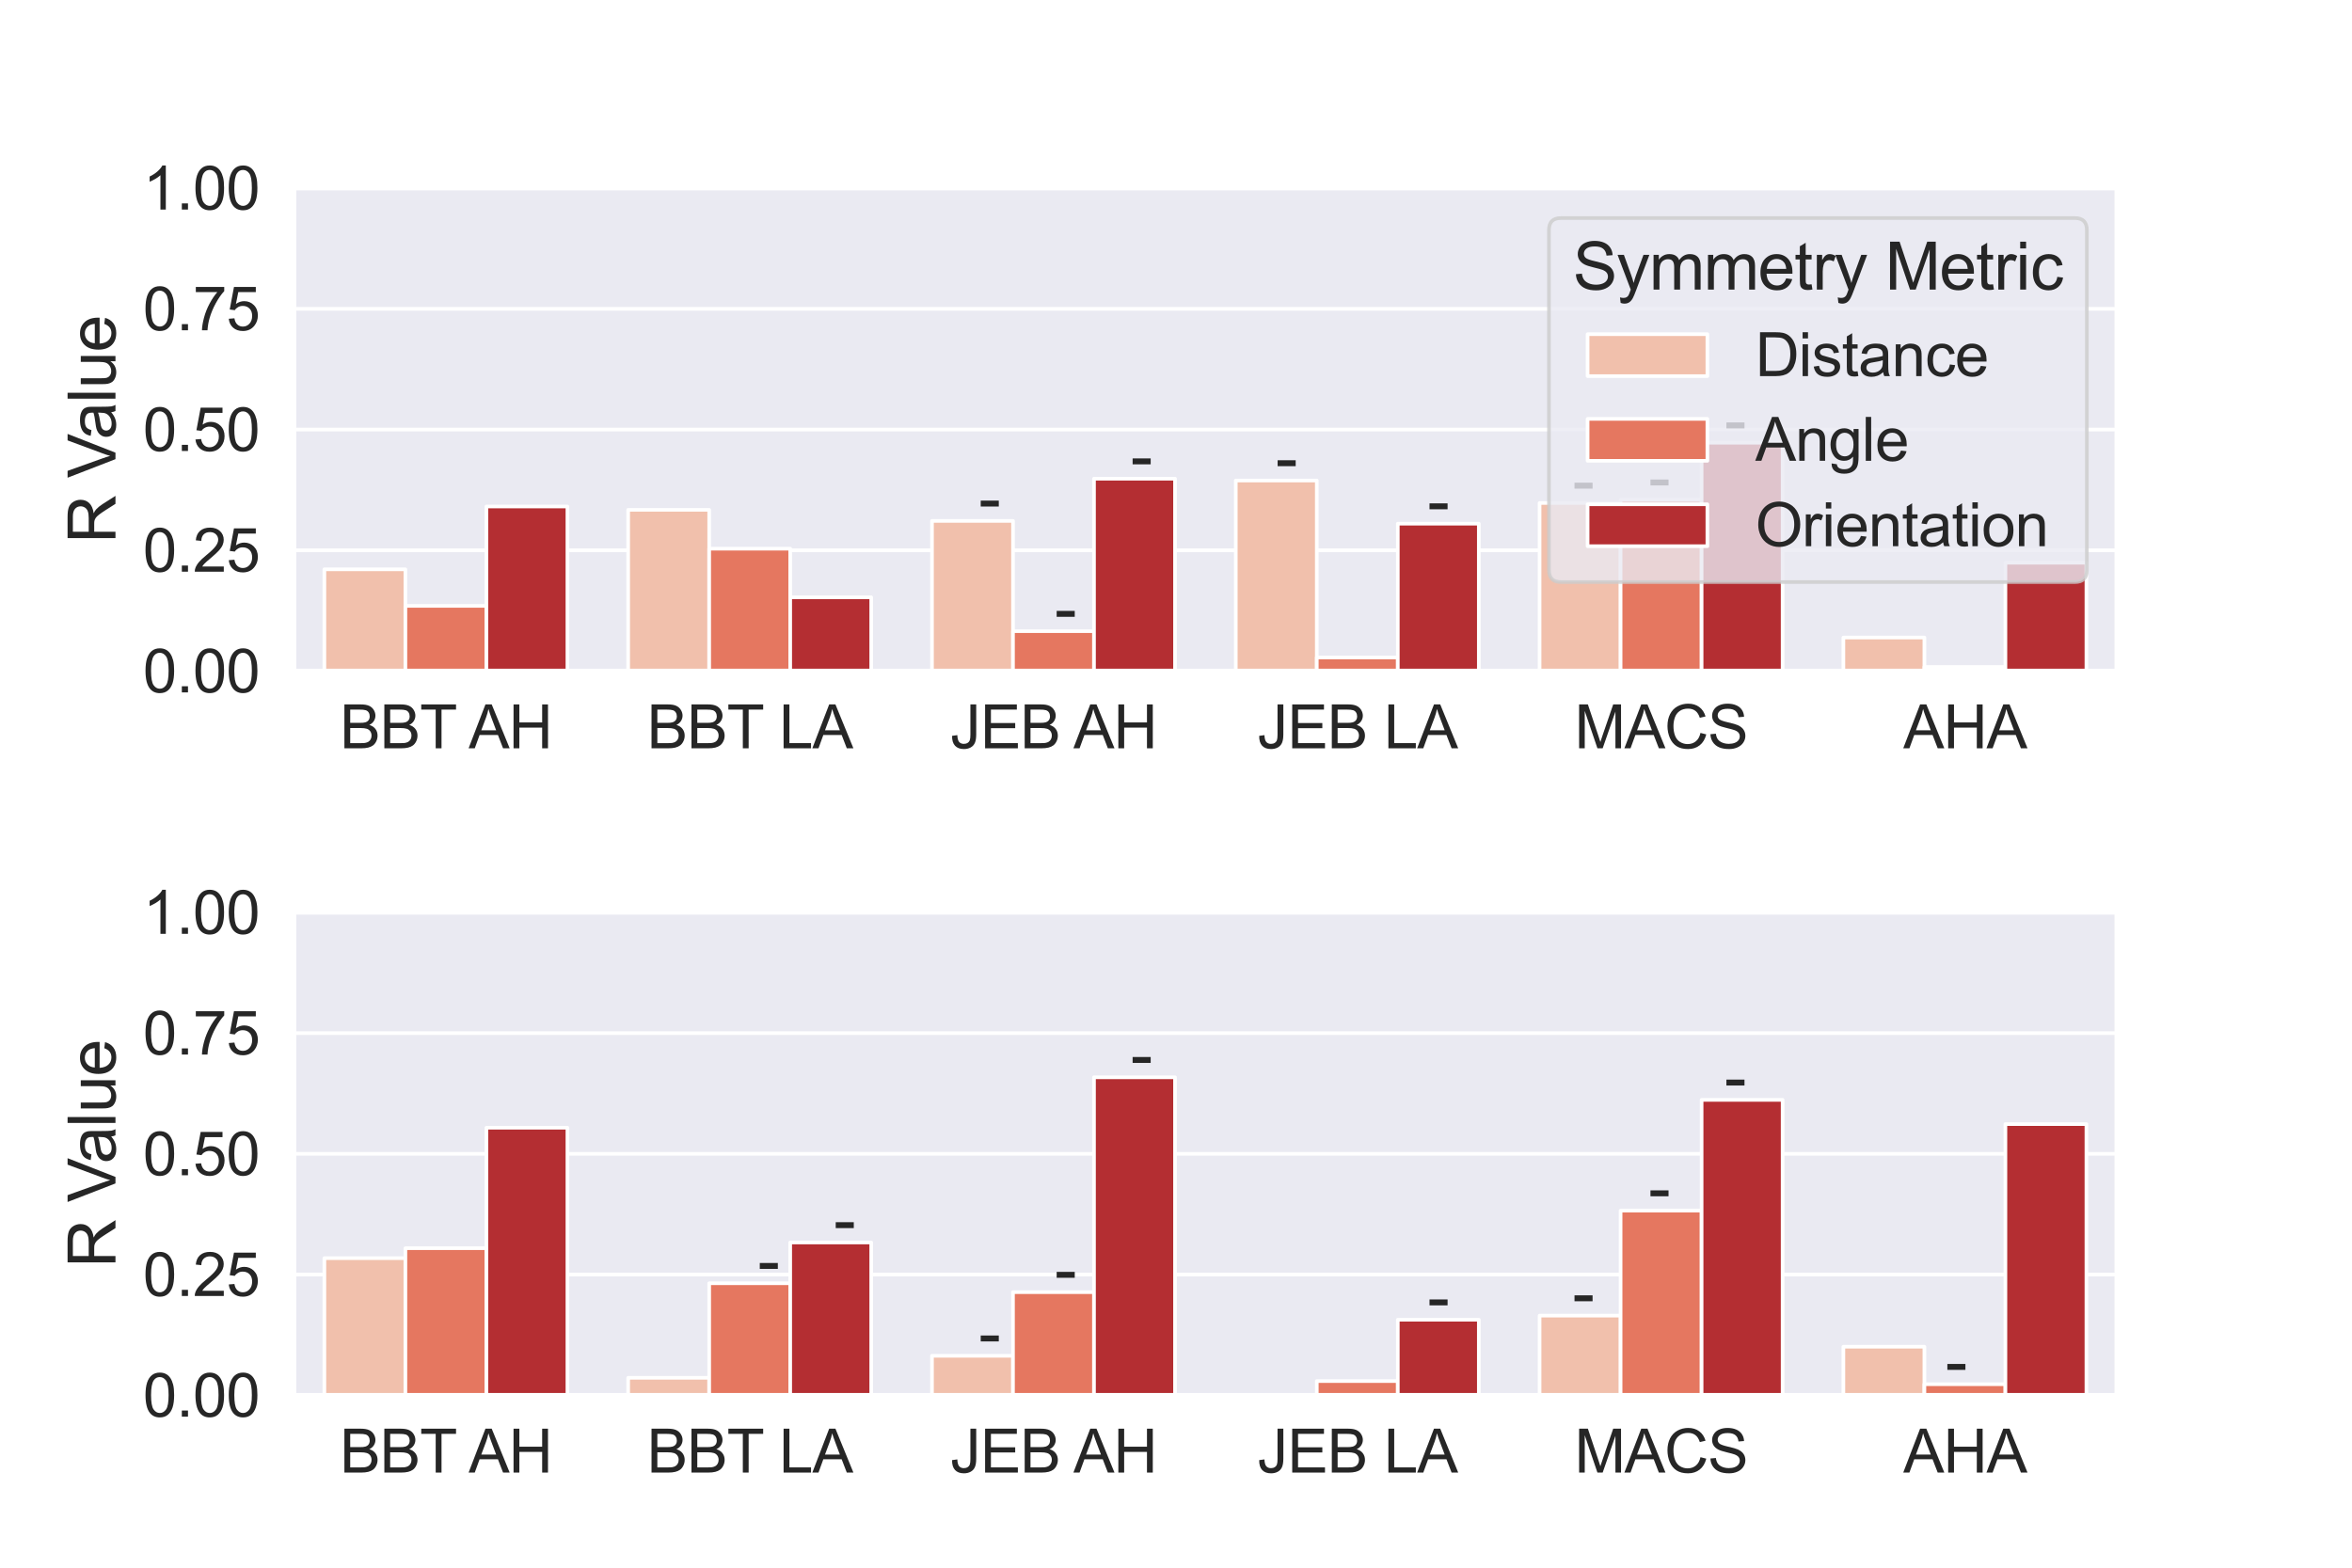 <?xml version="1.0" encoding="utf-8" standalone="no"?>
<!DOCTYPE svg PUBLIC "-//W3C//DTD SVG 1.1//EN"
  "http://www.w3.org/Graphics/SVG/1.1/DTD/svg11.dtd">
<svg xmlns:xlink="http://www.w3.org/1999/xlink" width="648pt" height="432pt" viewBox="0 0 648 432" xmlns="http://www.w3.org/2000/svg" version="1.1">
 <defs>
  <style type="text/css">*{stroke-linejoin: round; stroke-linecap: butt}</style>
 </defs>
 <g id="figure_1">
  <g id="patch_1">
   <path d="M 0 432 
L 648 432 
L 648 0 
L 0 0 
z
" style="fill: #ffffff"/>
  </g>
  <g id="axes_1">
   <g id="patch_2">
    <path d="M 81 184.896 
L 583.2 184.896 
L 583.2 51.84 
L 81 51.84 
z
" style="fill: #eaeaf2"/>
   </g>
   <g id="matplotlib.axis_1">
    <g id="xtick_1">
     <g id="text_1">
      <!-- BBT AH -->
      <g style="fill: #262626" transform="translate(93.65 206.206) scale(0.165 -0.165)">
       <defs>
        <path id="ArialMT-42" d="M 469 0 
L 469 4581 
L 2188 4581 
Q 2713 4581 3030 4442 
Q 3347 4303 3526 4014 
Q 3706 3725 3706 3409 
Q 3706 3116 3547 2856 
Q 3388 2597 3066 2438 
Q 3481 2316 3704 2022 
Q 3928 1728 3928 1328 
Q 3928 1006 3792 729 
Q 3656 453 3456 303 
Q 3256 153 2954 76 
Q 2653 0 2216 0 
L 469 0 
z
M 1075 2656 
L 2066 2656 
Q 2469 2656 2644 2709 
Q 2875 2778 2992 2937 
Q 3109 3097 3109 3338 
Q 3109 3566 3000 3739 
Q 2891 3913 2687 3977 
Q 2484 4041 1991 4041 
L 1075 4041 
L 1075 2656 
z
M 1075 541 
L 2216 541 
Q 2509 541 2628 563 
Q 2838 600 2978 687 
Q 3119 775 3209 942 
Q 3300 1109 3300 1328 
Q 3300 1584 3169 1773 
Q 3038 1963 2805 2039 
Q 2572 2116 2134 2116 
L 1075 2116 
L 1075 541 
z
" transform="scale(0.016)"/>
        <path id="ArialMT-54" d="M 1659 0 
L 1659 4041 
L 150 4041 
L 150 4581 
L 3781 4581 
L 3781 4041 
L 2266 4041 
L 2266 0 
L 1659 0 
z
" transform="scale(0.016)"/>
        <path id="ArialMT-20" transform="scale(0.016)"/>
        <path id="ArialMT-41" d="M -9 0 
L 1750 4581 
L 2403 4581 
L 4278 0 
L 3588 0 
L 3053 1388 
L 1138 1388 
L 634 0 
L -9 0 
z
M 1313 1881 
L 2866 1881 
L 2388 3150 
Q 2169 3728 2063 4100 
Q 1975 3659 1816 3225 
L 1313 1881 
z
" transform="scale(0.016)"/>
        <path id="ArialMT-48" d="M 513 0 
L 513 4581 
L 1119 4581 
L 1119 2700 
L 3500 2700 
L 3500 4581 
L 4106 4581 
L 4106 0 
L 3500 0 
L 3500 2159 
L 1119 2159 
L 1119 0 
L 513 0 
z
" transform="scale(0.016)"/>
       </defs>
       <use xlink:href="#ArialMT-42"/>
       <use xlink:href="#ArialMT-42" x="66.699"/>
       <use xlink:href="#ArialMT-54" x="133.398"/>
       <use xlink:href="#ArialMT-20" x="192.732"/>
       <use xlink:href="#ArialMT-41" x="215.016"/>
       <use xlink:href="#ArialMT-48" x="281.715"/>
      </g>
     </g>
    </g>
    <g id="xtick_2">
     <g id="text_2">
      <!-- BBT LA -->
      <g style="fill: #262626" transform="translate(178.267 206.206) scale(0.165 -0.165)">
       <defs>
        <path id="ArialMT-4c" d="M 469 0 
L 469 4581 
L 1075 4581 
L 1075 541 
L 3331 541 
L 3331 0 
L 469 0 
z
" transform="scale(0.016)"/>
       </defs>
       <use xlink:href="#ArialMT-42"/>
       <use xlink:href="#ArialMT-42" x="66.699"/>
       <use xlink:href="#ArialMT-54" x="133.398"/>
       <use xlink:href="#ArialMT-20" x="192.732"/>
       <use xlink:href="#ArialMT-4c" x="220.516"/>
       <use xlink:href="#ArialMT-41" x="276.131"/>
      </g>
     </g>
    </g>
    <g id="xtick_3">
     <g id="text_3">
      <!-- JEB AH -->
      <g style="fill: #262626" transform="translate(261.82 206.206) scale(0.165 -0.165)">
       <defs>
        <path id="ArialMT-4a" d="M 184 1300 
L 731 1375 
Q 753 850 928 656 
Q 1103 463 1413 463 
Q 1641 463 1806 567 
Q 1972 672 2034 851 
Q 2097 1031 2097 1425 
L 2097 4581 
L 2703 4581 
L 2703 1459 
Q 2703 884 2564 568 
Q 2425 253 2123 87 
Q 1822 -78 1416 -78 
Q 813 -78 492 269 
Q 172 616 184 1300 
z
" transform="scale(0.016)"/>
        <path id="ArialMT-45" d="M 506 0 
L 506 4581 
L 3819 4581 
L 3819 4041 
L 1113 4041 
L 1113 2638 
L 3647 2638 
L 3647 2100 
L 1113 2100 
L 1113 541 
L 3925 541 
L 3925 0 
L 506 0 
z
" transform="scale(0.016)"/>
       </defs>
       <use xlink:href="#ArialMT-4a"/>
       <use xlink:href="#ArialMT-45" x="50"/>
       <use xlink:href="#ArialMT-42" x="116.699"/>
       <use xlink:href="#ArialMT-20" x="183.398"/>
       <use xlink:href="#ArialMT-41" x="205.682"/>
       <use xlink:href="#ArialMT-48" x="272.381"/>
      </g>
     </g>
    </g>
    <g id="xtick_4">
     <g id="text_4">
      <!-- JEB LA -->
      <g style="fill: #262626" transform="translate(346.436 206.206) scale(0.165 -0.165)">
       <use xlink:href="#ArialMT-4a"/>
       <use xlink:href="#ArialMT-45" x="50"/>
       <use xlink:href="#ArialMT-42" x="116.699"/>
       <use xlink:href="#ArialMT-20" x="183.398"/>
       <use xlink:href="#ArialMT-4c" x="211.182"/>
       <use xlink:href="#ArialMT-41" x="266.797"/>
      </g>
     </g>
    </g>
    <g id="xtick_5">
     <g id="text_5">
      <!-- MACS -->
      <g style="fill: #262626" transform="translate(433.814 206.206) scale(0.165 -0.165)">
       <defs>
        <path id="ArialMT-4d" d="M 475 0 
L 475 4581 
L 1388 4581 
L 2472 1338 
Q 2622 884 2691 659 
Q 2769 909 2934 1394 
L 4031 4581 
L 4847 4581 
L 4847 0 
L 4263 0 
L 4263 3834 
L 2931 0 
L 2384 0 
L 1059 3900 
L 1059 0 
L 475 0 
z
" transform="scale(0.016)"/>
        <path id="ArialMT-43" d="M 3763 1606 
L 4369 1453 
Q 4178 706 3683 314 
Q 3188 -78 2472 -78 
Q 1731 -78 1267 223 
Q 803 525 561 1097 
Q 319 1669 319 2325 
Q 319 3041 592 3573 
Q 866 4106 1370 4382 
Q 1875 4659 2481 4659 
Q 3169 4659 3637 4309 
Q 4106 3959 4291 3325 
L 3694 3184 
Q 3534 3684 3231 3912 
Q 2928 4141 2469 4141 
Q 1941 4141 1586 3887 
Q 1231 3634 1087 3207 
Q 944 2781 944 2328 
Q 944 1744 1114 1308 
Q 1284 872 1643 656 
Q 2003 441 2422 441 
Q 2931 441 3284 734 
Q 3638 1028 3763 1606 
z
" transform="scale(0.016)"/>
        <path id="ArialMT-53" d="M 288 1472 
L 859 1522 
Q 900 1178 1048 958 
Q 1197 738 1509 602 
Q 1822 466 2213 466 
Q 2559 466 2825 569 
Q 3091 672 3220 851 
Q 3350 1031 3350 1244 
Q 3350 1459 3225 1620 
Q 3100 1781 2813 1891 
Q 2628 1963 1997 2114 
Q 1366 2266 1113 2400 
Q 784 2572 623 2826 
Q 463 3081 463 3397 
Q 463 3744 659 4045 
Q 856 4347 1234 4503 
Q 1613 4659 2075 4659 
Q 2584 4659 2973 4495 
Q 3363 4331 3572 4012 
Q 3781 3694 3797 3291 
L 3216 3247 
Q 3169 3681 2898 3903 
Q 2628 4125 2100 4125 
Q 1550 4125 1298 3923 
Q 1047 3722 1047 3438 
Q 1047 3191 1225 3031 
Q 1400 2872 2139 2705 
Q 2878 2538 3153 2413 
Q 3553 2228 3743 1945 
Q 3934 1663 3934 1294 
Q 3934 928 3725 604 
Q 3516 281 3123 101 
Q 2731 -78 2241 -78 
Q 1619 -78 1198 103 
Q 778 284 539 648 
Q 300 1013 288 1472 
z
" transform="scale(0.016)"/>
       </defs>
       <use xlink:href="#ArialMT-4d"/>
       <use xlink:href="#ArialMT-41" x="83.301"/>
       <use xlink:href="#ArialMT-43" x="150"/>
       <use xlink:href="#ArialMT-53" x="222.217"/>
      </g>
     </g>
    </g>
    <g id="xtick_6">
     <g id="text_6">
      <!-- AHA -->
      <g style="fill: #262626" transform="translate(524.386 206.206) scale(0.165 -0.165)">
       <use xlink:href="#ArialMT-41"/>
       <use xlink:href="#ArialMT-48" x="66.699"/>
       <use xlink:href="#ArialMT-41" x="138.916"/>
      </g>
     </g>
    </g>
   </g>
   <g id="matplotlib.axis_2">
    <g id="ytick_1">
     <g id="line2d_1">
      <path d="M 81 184.896 
L 583.2 184.896 
" clip-path="url(#pa951d4d54a)" style="fill: none; stroke: #ffffff; stroke-linecap: round"/>
     </g>
     <g id="text_7">
      <!-- 0.00 -->
      <g style="fill: #262626" transform="translate(39.389 190.801) scale(0.165 -0.165)">
       <defs>
        <path id="ArialMT-30" d="M 266 2259 
Q 266 3072 433 3567 
Q 600 4063 929 4331 
Q 1259 4600 1759 4600 
Q 2128 4600 2406 4451 
Q 2684 4303 2865 4023 
Q 3047 3744 3150 3342 
Q 3253 2941 3253 2259 
Q 3253 1453 3087 958 
Q 2922 463 2592 192 
Q 2263 -78 1759 -78 
Q 1097 -78 719 397 
Q 266 969 266 2259 
z
M 844 2259 
Q 844 1131 1108 757 
Q 1372 384 1759 384 
Q 2147 384 2411 759 
Q 2675 1134 2675 2259 
Q 2675 3391 2411 3762 
Q 2147 4134 1753 4134 
Q 1366 4134 1134 3806 
Q 844 3388 844 2259 
z
" transform="scale(0.016)"/>
        <path id="ArialMT-2e" d="M 581 0 
L 581 641 
L 1222 641 
L 1222 0 
L 581 0 
z
" transform="scale(0.016)"/>
       </defs>
       <use xlink:href="#ArialMT-30"/>
       <use xlink:href="#ArialMT-2e" x="55.615"/>
       <use xlink:href="#ArialMT-30" x="83.398"/>
       <use xlink:href="#ArialMT-30" x="139.014"/>
      </g>
     </g>
    </g>
    <g id="ytick_2">
     <g id="line2d_2">
      <path d="M 81 151.632 
L 583.2 151.632 
" clip-path="url(#pa951d4d54a)" style="fill: none; stroke: #ffffff; stroke-linecap: round"/>
     </g>
     <g id="text_8">
      <!-- 0.25 -->
      <g style="fill: #262626" transform="translate(39.389 157.537) scale(0.165 -0.165)">
       <defs>
        <path id="ArialMT-32" d="M 3222 541 
L 3222 0 
L 194 0 
Q 188 203 259 391 
Q 375 700 629 1000 
Q 884 1300 1366 1694 
Q 2113 2306 2375 2664 
Q 2638 3022 2638 3341 
Q 2638 3675 2398 3904 
Q 2159 4134 1775 4134 
Q 1369 4134 1125 3890 
Q 881 3647 878 3216 
L 300 3275 
Q 359 3922 746 4261 
Q 1134 4600 1788 4600 
Q 2447 4600 2831 4234 
Q 3216 3869 3216 3328 
Q 3216 3053 3103 2787 
Q 2991 2522 2730 2228 
Q 2469 1934 1863 1422 
Q 1356 997 1212 845 
Q 1069 694 975 541 
L 3222 541 
z
" transform="scale(0.016)"/>
        <path id="ArialMT-35" d="M 266 1200 
L 856 1250 
Q 922 819 1161 601 
Q 1400 384 1738 384 
Q 2144 384 2425 690 
Q 2706 997 2706 1503 
Q 2706 1984 2436 2262 
Q 2166 2541 1728 2541 
Q 1456 2541 1237 2417 
Q 1019 2294 894 2097 
L 366 2166 
L 809 4519 
L 3088 4519 
L 3088 3981 
L 1259 3981 
L 1013 2750 
Q 1425 3038 1878 3038 
Q 2478 3038 2890 2622 
Q 3303 2206 3303 1553 
Q 3303 931 2941 478 
Q 2500 -78 1738 -78 
Q 1113 -78 717 272 
Q 322 622 266 1200 
z
" transform="scale(0.016)"/>
       </defs>
       <use xlink:href="#ArialMT-30"/>
       <use xlink:href="#ArialMT-2e" x="55.615"/>
       <use xlink:href="#ArialMT-32" x="83.398"/>
       <use xlink:href="#ArialMT-35" x="139.014"/>
      </g>
     </g>
    </g>
    <g id="ytick_3">
     <g id="line2d_3">
      <path d="M 81 118.368 
L 583.2 118.368 
" clip-path="url(#pa951d4d54a)" style="fill: none; stroke: #ffffff; stroke-linecap: round"/>
     </g>
     <g id="text_9">
      <!-- 0.50 -->
      <g style="fill: #262626" transform="translate(39.389 124.273) scale(0.165 -0.165)">
       <use xlink:href="#ArialMT-30"/>
       <use xlink:href="#ArialMT-2e" x="55.615"/>
       <use xlink:href="#ArialMT-35" x="83.398"/>
       <use xlink:href="#ArialMT-30" x="139.014"/>
      </g>
     </g>
    </g>
    <g id="ytick_4">
     <g id="line2d_4">
      <path d="M 81 85.104 
L 583.2 85.104 
" clip-path="url(#pa951d4d54a)" style="fill: none; stroke: #ffffff; stroke-linecap: round"/>
     </g>
     <g id="text_10">
      <!-- 0.75 -->
      <g style="fill: #262626" transform="translate(39.389 91.009) scale(0.165 -0.165)">
       <defs>
        <path id="ArialMT-37" d="M 303 3981 
L 303 4522 
L 3269 4522 
L 3269 4084 
Q 2831 3619 2401 2847 
Q 1972 2075 1738 1259 
Q 1569 684 1522 0 
L 944 0 
Q 953 541 1156 1306 
Q 1359 2072 1739 2783 
Q 2119 3494 2547 3981 
L 303 3981 
z
" transform="scale(0.016)"/>
       </defs>
       <use xlink:href="#ArialMT-30"/>
       <use xlink:href="#ArialMT-2e" x="55.615"/>
       <use xlink:href="#ArialMT-37" x="83.398"/>
       <use xlink:href="#ArialMT-35" x="139.014"/>
      </g>
     </g>
    </g>
    <g id="ytick_5">
     <g id="line2d_5">
      <path d="M 81 51.84 
L 583.2 51.84 
" clip-path="url(#pa951d4d54a)" style="fill: none; stroke: #ffffff; stroke-linecap: round"/>
     </g>
     <g id="text_11">
      <!-- 1.00 -->
      <g style="fill: #262626" transform="translate(39.389 57.745) scale(0.165 -0.165)">
       <defs>
        <path id="ArialMT-31" d="M 2384 0 
L 1822 0 
L 1822 3584 
Q 1619 3391 1289 3197 
Q 959 3003 697 2906 
L 697 3450 
Q 1169 3672 1522 3987 
Q 1875 4303 2022 4600 
L 2384 4600 
L 2384 0 
z
" transform="scale(0.016)"/>
       </defs>
       <use xlink:href="#ArialMT-31"/>
       <use xlink:href="#ArialMT-2e" x="55.615"/>
       <use xlink:href="#ArialMT-30" x="83.398"/>
       <use xlink:href="#ArialMT-30" x="139.014"/>
      </g>
     </g>
    </g>
    <g id="text_12">
     <!-- R Value -->
     <g style="fill: #262626" transform="translate(31.812 149.722) rotate(-90) scale(0.18 -0.18)">
      <defs>
       <path id="ArialMT-52" d="M 503 0 
L 503 4581 
L 2534 4581 
Q 3147 4581 3465 4457 
Q 3784 4334 3975 4021 
Q 4166 3709 4166 3331 
Q 4166 2844 3850 2509 
Q 3534 2175 2875 2084 
Q 3116 1969 3241 1856 
Q 3506 1613 3744 1247 
L 4541 0 
L 3778 0 
L 3172 953 
Q 2906 1366 2734 1584 
Q 2563 1803 2427 1890 
Q 2291 1978 2150 2013 
Q 2047 2034 1813 2034 
L 1109 2034 
L 1109 0 
L 503 0 
z
M 1109 2559 
L 2413 2559 
Q 2828 2559 3062 2645 
Q 3297 2731 3419 2920 
Q 3541 3109 3541 3331 
Q 3541 3656 3305 3865 
Q 3069 4075 2559 4075 
L 1109 4075 
L 1109 2559 
z
" transform="scale(0.016)"/>
       <path id="ArialMT-56" d="M 1803 0 
L 28 4581 
L 684 4581 
L 1875 1253 
Q 2019 853 2116 503 
Q 2222 878 2363 1253 
L 3600 4581 
L 4219 4581 
L 2425 0 
L 1803 0 
z
" transform="scale(0.016)"/>
       <path id="ArialMT-61" d="M 2588 409 
Q 2275 144 1986 34 
Q 1697 -75 1366 -75 
Q 819 -75 525 192 
Q 231 459 231 875 
Q 231 1119 342 1320 
Q 453 1522 633 1644 
Q 813 1766 1038 1828 
Q 1203 1872 1538 1913 
Q 2219 1994 2541 2106 
Q 2544 2222 2544 2253 
Q 2544 2597 2384 2738 
Q 2169 2928 1744 2928 
Q 1347 2928 1158 2789 
Q 969 2650 878 2297 
L 328 2372 
Q 403 2725 575 2942 
Q 747 3159 1072 3276 
Q 1397 3394 1825 3394 
Q 2250 3394 2515 3294 
Q 2781 3194 2906 3042 
Q 3031 2891 3081 2659 
Q 3109 2516 3109 2141 
L 3109 1391 
Q 3109 606 3145 398 
Q 3181 191 3288 0 
L 2700 0 
Q 2613 175 2588 409 
z
M 2541 1666 
Q 2234 1541 1622 1453 
Q 1275 1403 1131 1340 
Q 988 1278 909 1158 
Q 831 1038 831 891 
Q 831 666 1001 516 
Q 1172 366 1500 366 
Q 1825 366 2078 508 
Q 2331 650 2450 897 
Q 2541 1088 2541 1459 
L 2541 1666 
z
" transform="scale(0.016)"/>
       <path id="ArialMT-6c" d="M 409 0 
L 409 4581 
L 972 4581 
L 972 0 
L 409 0 
z
" transform="scale(0.016)"/>
       <path id="ArialMT-75" d="M 2597 0 
L 2597 488 
Q 2209 -75 1544 -75 
Q 1250 -75 995 37 
Q 741 150 617 320 
Q 494 491 444 738 
Q 409 903 409 1263 
L 409 3319 
L 972 3319 
L 972 1478 
Q 972 1038 1006 884 
Q 1059 663 1231 536 
Q 1403 409 1656 409 
Q 1909 409 2131 539 
Q 2353 669 2445 892 
Q 2538 1116 2538 1541 
L 2538 3319 
L 3100 3319 
L 3100 0 
L 2597 0 
z
" transform="scale(0.016)"/>
       <path id="ArialMT-65" d="M 2694 1069 
L 3275 997 
Q 3138 488 2766 206 
Q 2394 -75 1816 -75 
Q 1088 -75 661 373 
Q 234 822 234 1631 
Q 234 2469 665 2931 
Q 1097 3394 1784 3394 
Q 2450 3394 2872 2941 
Q 3294 2488 3294 1666 
Q 3294 1616 3291 1516 
L 816 1516 
Q 847 969 1125 678 
Q 1403 388 1819 388 
Q 2128 388 2347 550 
Q 2566 713 2694 1069 
z
M 847 1978 
L 2700 1978 
Q 2663 2397 2488 2606 
Q 2219 2931 1791 2931 
Q 1403 2931 1139 2672 
Q 875 2413 847 1978 
z
" transform="scale(0.016)"/>
      </defs>
      <use xlink:href="#ArialMT-52"/>
      <use xlink:href="#ArialMT-20" x="72.217"/>
      <use xlink:href="#ArialMT-56" x="100"/>
      <use xlink:href="#ArialMT-61" x="159.324"/>
      <use xlink:href="#ArialMT-6c" x="214.939"/>
      <use xlink:href="#ArialMT-75" x="237.156"/>
      <use xlink:href="#ArialMT-65" x="292.771"/>
     </g>
    </g>
   </g>
   <g id="patch_3">
    <path d="M 89.37 184.896 
L 111.69 184.896 
L 111.69 156.888 
L 89.37 156.888 
z
" clip-path="url(#pa951d4d54a)" style="fill: #f1c0ac; stroke: #ffffff; stroke-linejoin: miter"/>
   </g>
   <g id="patch_4">
    <path d="M 173.07 184.896 
L 195.39 184.896 
L 195.39 140.495 
L 173.07 140.495 
z
" clip-path="url(#pa951d4d54a)" style="fill: #f1c0ac; stroke: #ffffff; stroke-linejoin: miter"/>
   </g>
   <g id="patch_5">
    <path d="M 256.77 184.896 
L 279.09 184.896 
L 279.09 143.542 
L 256.77 143.542 
z
" clip-path="url(#pa951d4d54a)" style="fill: #f1c0ac; stroke: #ffffff; stroke-linejoin: miter"/>
   </g>
   <g id="patch_6">
    <path d="M 340.47 184.896 
L 362.79 184.896 
L 362.79 132.419 
L 340.47 132.419 
z
" clip-path="url(#pa951d4d54a)" style="fill: #f1c0ac; stroke: #ffffff; stroke-linejoin: miter"/>
   </g>
   <g id="patch_7">
    <path d="M 424.17 184.896 
L 446.49 184.896 
L 446.49 138.606 
L 424.17 138.606 
z
" clip-path="url(#pa951d4d54a)" style="fill: #f1c0ac; stroke: #ffffff; stroke-linejoin: miter"/>
   </g>
   <g id="patch_8">
    <path d="M 507.87 184.896 
L 530.19 184.896 
L 530.19 175.689 
L 507.87 175.689 
z
" clip-path="url(#pa951d4d54a)" style="fill: #f1c0ac; stroke: #ffffff; stroke-linejoin: miter"/>
   </g>
   <g id="patch_9">
    <path d="M 111.69 184.896 
L 134.01 184.896 
L 134.01 166.96 
L 111.69 166.96 
z
" clip-path="url(#pa951d4d54a)" style="fill: #e57760; stroke: #ffffff; stroke-linejoin: miter"/>
   </g>
   <g id="patch_10">
    <path d="M 195.39 184.896 
L 217.71 184.896 
L 217.71 151.193 
L 195.39 151.193 
z
" clip-path="url(#pa951d4d54a)" style="fill: #e57760; stroke: #ffffff; stroke-linejoin: miter"/>
   </g>
   <g id="patch_11">
    <path d="M 279.09 184.896 
L 301.41 184.896 
L 301.41 173.932 
L 279.09 173.932 
z
" clip-path="url(#pa951d4d54a)" style="fill: #e57760; stroke: #ffffff; stroke-linejoin: miter"/>
   </g>
   <g id="patch_12">
    <path d="M 362.79 184.896 
L 385.11 184.896 
L 385.11 181.184 
L 362.79 181.184 
z
" clip-path="url(#pa951d4d54a)" style="fill: #e57760; stroke: #ffffff; stroke-linejoin: miter"/>
   </g>
   <g id="patch_13">
    <path d="M 446.49 184.896 
L 468.81 184.896 
L 468.81 137.728 
L 446.49 137.728 
z
" clip-path="url(#pa951d4d54a)" style="fill: #e57760; stroke: #ffffff; stroke-linejoin: miter"/>
   </g>
   <g id="patch_14">
    <path d="M 530.19 184.896 
L 552.51 184.896 
L 552.51 183.792 
L 530.19 183.792 
z
" clip-path="url(#pa951d4d54a)" style="fill: #e57760; stroke: #ffffff; stroke-linejoin: miter"/>
   </g>
   <g id="patch_15">
    <path d="M 134.01 184.896 
L 156.33 184.896 
L 156.33 139.577 
L 134.01 139.577 
z
" clip-path="url(#pa951d4d54a)" style="fill: #b42e32; stroke: #ffffff; stroke-linejoin: miter"/>
   </g>
   <g id="patch_16">
    <path d="M 217.71 184.896 
L 240.03 184.896 
L 240.03 164.592 
L 217.71 164.592 
z
" clip-path="url(#pa951d4d54a)" style="fill: #b42e32; stroke: #ffffff; stroke-linejoin: miter"/>
   </g>
   <g id="patch_17">
    <path d="M 301.41 184.896 
L 323.73 184.896 
L 323.73 131.913 
L 301.41 131.913 
z
" clip-path="url(#pa951d4d54a)" style="fill: #b42e32; stroke: #ffffff; stroke-linejoin: miter"/>
   </g>
   <g id="patch_18">
    <path d="M 385.11 184.896 
L 407.43 184.896 
L 407.43 144.301 
L 385.11 144.301 
z
" clip-path="url(#pa951d4d54a)" style="fill: #b42e32; stroke: #ffffff; stroke-linejoin: miter"/>
   </g>
   <g id="patch_19">
    <path d="M 468.81 184.896 
L 491.13 184.896 
L 491.13 122 
L 468.81 122 
z
" clip-path="url(#pa951d4d54a)" style="fill: #b42e32; stroke: #ffffff; stroke-linejoin: miter"/>
   </g>
   <g id="patch_20">
    <path d="M 552.51 184.896 
L 574.83 184.896 
L 574.83 155.078 
L 552.51 155.078 
z
" clip-path="url(#pa951d4d54a)" style="fill: #b42e32; stroke: #ffffff; stroke-linejoin: miter"/>
   </g>
   <g id="line2d_6">
    <path clip-path="url(#pa951d4d54a)" style="fill: none; stroke: #424242; stroke-width: 2.7; stroke-linecap: round"/>
   </g>
   <g id="line2d_7">
    <path clip-path="url(#pa951d4d54a)" style="fill: none; stroke: #424242; stroke-width: 2.7; stroke-linecap: round"/>
   </g>
   <g id="line2d_8">
    <path clip-path="url(#pa951d4d54a)" style="fill: none; stroke: #424242; stroke-width: 2.7; stroke-linecap: round"/>
   </g>
   <g id="line2d_9">
    <path clip-path="url(#pa951d4d54a)" style="fill: none; stroke: #424242; stroke-width: 2.7; stroke-linecap: round"/>
   </g>
   <g id="line2d_10">
    <path clip-path="url(#pa951d4d54a)" style="fill: none; stroke: #424242; stroke-width: 2.7; stroke-linecap: round"/>
   </g>
   <g id="line2d_11">
    <path clip-path="url(#pa951d4d54a)" style="fill: none; stroke: #424242; stroke-width: 2.7; stroke-linecap: round"/>
   </g>
   <g id="line2d_12">
    <path clip-path="url(#pa951d4d54a)" style="fill: none; stroke: #424242; stroke-width: 2.7; stroke-linecap: round"/>
   </g>
   <g id="line2d_13">
    <path clip-path="url(#pa951d4d54a)" style="fill: none; stroke: #424242; stroke-width: 2.7; stroke-linecap: round"/>
   </g>
   <g id="line2d_14">
    <path clip-path="url(#pa951d4d54a)" style="fill: none; stroke: #424242; stroke-width: 2.7; stroke-linecap: round"/>
   </g>
   <g id="line2d_15">
    <path clip-path="url(#pa951d4d54a)" style="fill: none; stroke: #424242; stroke-width: 2.7; stroke-linecap: round"/>
   </g>
   <g id="line2d_16">
    <path clip-path="url(#pa951d4d54a)" style="fill: none; stroke: #424242; stroke-width: 2.7; stroke-linecap: round"/>
   </g>
   <g id="line2d_17">
    <path clip-path="url(#pa951d4d54a)" style="fill: none; stroke: #424242; stroke-width: 2.7; stroke-linecap: round"/>
   </g>
   <g id="line2d_18">
    <path clip-path="url(#pa951d4d54a)" style="fill: none; stroke: #424242; stroke-width: 2.7; stroke-linecap: round"/>
   </g>
   <g id="line2d_19">
    <path clip-path="url(#pa951d4d54a)" style="fill: none; stroke: #424242; stroke-width: 2.7; stroke-linecap: round"/>
   </g>
   <g id="line2d_20">
    <path clip-path="url(#pa951d4d54a)" style="fill: none; stroke: #424242; stroke-width: 2.7; stroke-linecap: round"/>
   </g>
   <g id="line2d_21">
    <path clip-path="url(#pa951d4d54a)" style="fill: none; stroke: #424242; stroke-width: 2.7; stroke-linecap: round"/>
   </g>
   <g id="line2d_22">
    <path clip-path="url(#pa951d4d54a)" style="fill: none; stroke: #424242; stroke-width: 2.7; stroke-linecap: round"/>
   </g>
   <g id="line2d_23">
    <path clip-path="url(#pa951d4d54a)" style="fill: none; stroke: #424242; stroke-width: 2.7; stroke-linecap: round"/>
   </g>
   <g id="patch_21">
    <path d="M 81 184.896 
L 81 51.84 
" style="fill: none; stroke: #ffffff; stroke-width: 1.25; stroke-linejoin: miter; stroke-linecap: square"/>
   </g>
   <g id="patch_22">
    <path d="M 583.2 184.896 
L 583.2 51.84 
" style="fill: none; stroke: #ffffff; stroke-width: 1.25; stroke-linejoin: miter; stroke-linecap: square"/>
   </g>
   <g id="patch_23">
    <path d="M 81 184.896 
L 583.2 184.896 
" style="fill: none; stroke: #ffffff; stroke-width: 1.25; stroke-linejoin: miter; stroke-linecap: square"/>
   </g>
   <g id="patch_24">
    <path d="M 81 51.84 
L 583.2 51.84 
" style="fill: none; stroke: #ffffff; stroke-width: 1.25; stroke-linejoin: miter; stroke-linecap: square"/>
   </g>
   <g id="text_13">
    <!--   -   -->
    <g style="fill: #262626" transform="translate(259.613 143.542) scale(0.18 -0.18)">
     <defs>
      <path id="ArialMT-2d" d="M 203 1375 
L 203 1941 
L 1931 1941 
L 1931 1375 
L 203 1375 
z
" transform="scale(0.016)"/>
     </defs>
     <use xlink:href="#ArialMT-20"/>
     <use xlink:href="#ArialMT-20" x="27.783"/>
     <use xlink:href="#ArialMT-2d" x="55.566"/>
     <use xlink:href="#ArialMT-20" x="88.867"/>
     <use xlink:href="#ArialMT-20" x="116.65"/>
    </g>
   </g>
   <g id="text_14">
    <!--   -   -->
    <g style="fill: #262626" transform="translate(280.538 173.932) scale(0.18 -0.18)">
     <use xlink:href="#ArialMT-20"/>
     <use xlink:href="#ArialMT-20" x="27.783"/>
     <use xlink:href="#ArialMT-2d" x="55.566"/>
     <use xlink:href="#ArialMT-20" x="88.867"/>
     <use xlink:href="#ArialMT-20" x="116.65"/>
    </g>
   </g>
   <g id="text_15">
    <!--   -   -->
    <g style="fill: #262626" transform="translate(301.463 131.913) scale(0.18 -0.18)">
     <use xlink:href="#ArialMT-20"/>
     <use xlink:href="#ArialMT-20" x="27.783"/>
     <use xlink:href="#ArialMT-2d" x="55.566"/>
     <use xlink:href="#ArialMT-20" x="88.867"/>
     <use xlink:href="#ArialMT-20" x="116.65"/>
    </g>
   </g>
   <g id="text_16">
    <!--   -   -->
    <g style="fill: #262626" transform="translate(341.41 132.419) scale(0.18 -0.18)">
     <use xlink:href="#ArialMT-20"/>
     <use xlink:href="#ArialMT-20" x="27.783"/>
     <use xlink:href="#ArialMT-2d" x="55.566"/>
     <use xlink:href="#ArialMT-20" x="88.867"/>
     <use xlink:href="#ArialMT-20" x="116.65"/>
    </g>
   </g>
   <g id="text_17">
    <!--   -   -->
    <g style="fill: #262626" transform="translate(383.26 144.301) scale(0.18 -0.18)">
     <use xlink:href="#ArialMT-20"/>
     <use xlink:href="#ArialMT-20" x="27.783"/>
     <use xlink:href="#ArialMT-2d" x="55.566"/>
     <use xlink:href="#ArialMT-20" x="88.867"/>
     <use xlink:href="#ArialMT-20" x="116.65"/>
    </g>
   </g>
   <g id="text_18">
    <!--   -   -->
    <g style="fill: #262626" transform="translate(423.208 138.606) scale(0.18 -0.18)">
     <use xlink:href="#ArialMT-20"/>
     <use xlink:href="#ArialMT-20" x="27.783"/>
     <use xlink:href="#ArialMT-2d" x="55.566"/>
     <use xlink:href="#ArialMT-20" x="88.867"/>
     <use xlink:href="#ArialMT-20" x="116.65"/>
    </g>
   </g>
   <g id="text_19">
    <!--   -   -->
    <g style="fill: #262626" transform="translate(444.133 137.728) scale(0.18 -0.18)">
     <use xlink:href="#ArialMT-20"/>
     <use xlink:href="#ArialMT-20" x="27.783"/>
     <use xlink:href="#ArialMT-2d" x="55.566"/>
     <use xlink:href="#ArialMT-20" x="88.867"/>
     <use xlink:href="#ArialMT-20" x="116.65"/>
    </g>
   </g>
   <g id="text_20">
    <!--   -   -->
    <g style="fill: #262626" transform="translate(465.058 122) scale(0.18 -0.18)">
     <use xlink:href="#ArialMT-20"/>
     <use xlink:href="#ArialMT-20" x="27.783"/>
     <use xlink:href="#ArialMT-2d" x="55.566"/>
     <use xlink:href="#ArialMT-20" x="88.867"/>
     <use xlink:href="#ArialMT-20" x="116.65"/>
    </g>
   </g>
   <g id="legend_1">
    <g id="patch_25">
     <path d="M 430.056 160.395 
L 571.65 160.395 
Q 574.95 160.395 574.95 157.095 
L 574.95 63.39 
Q 574.95 60.09 571.65 60.09 
L 430.056 60.09 
Q 426.756 60.09 426.756 63.39 
L 426.756 157.095 
Q 426.756 160.395 430.056 160.395 
z
" style="fill: #eaeaf2; opacity: 0.8; stroke: #cccccc; stroke-linejoin: miter"/>
    </g>
    <g id="text_21">
     <!-- Symmetry Metric -->
     <g style="fill: #262626" transform="translate(433.356 79.793) scale(0.18 -0.18)">
      <defs>
       <path id="ArialMT-79" d="M 397 -1278 
L 334 -750 
Q 519 -800 656 -800 
Q 844 -800 956 -737 
Q 1069 -675 1141 -563 
Q 1194 -478 1313 -144 
Q 1328 -97 1363 -6 
L 103 3319 
L 709 3319 
L 1400 1397 
Q 1534 1031 1641 628 
Q 1738 1016 1872 1384 
L 2581 3319 
L 3144 3319 
L 1881 -56 
Q 1678 -603 1566 -809 
Q 1416 -1088 1222 -1217 
Q 1028 -1347 759 -1347 
Q 597 -1347 397 -1278 
z
" transform="scale(0.016)"/>
       <path id="ArialMT-6d" d="M 422 0 
L 422 3319 
L 925 3319 
L 925 2853 
Q 1081 3097 1340 3245 
Q 1600 3394 1931 3394 
Q 2300 3394 2536 3241 
Q 2772 3088 2869 2813 
Q 3263 3394 3894 3394 
Q 4388 3394 4653 3120 
Q 4919 2847 4919 2278 
L 4919 0 
L 4359 0 
L 4359 2091 
Q 4359 2428 4304 2576 
Q 4250 2725 4106 2815 
Q 3963 2906 3769 2906 
Q 3419 2906 3187 2673 
Q 2956 2441 2956 1928 
L 2956 0 
L 2394 0 
L 2394 2156 
Q 2394 2531 2256 2718 
Q 2119 2906 1806 2906 
Q 1569 2906 1367 2781 
Q 1166 2656 1075 2415 
Q 984 2175 984 1722 
L 984 0 
L 422 0 
z
" transform="scale(0.016)"/>
       <path id="ArialMT-74" d="M 1650 503 
L 1731 6 
Q 1494 -44 1306 -44 
Q 1000 -44 831 53 
Q 663 150 594 308 
Q 525 466 525 972 
L 525 2881 
L 113 2881 
L 113 3319 
L 525 3319 
L 525 4141 
L 1084 4478 
L 1084 3319 
L 1650 3319 
L 1650 2881 
L 1084 2881 
L 1084 941 
Q 1084 700 1114 631 
Q 1144 563 1211 522 
Q 1278 481 1403 481 
Q 1497 481 1650 503 
z
" transform="scale(0.016)"/>
       <path id="ArialMT-72" d="M 416 0 
L 416 3319 
L 922 3319 
L 922 2816 
Q 1116 3169 1280 3281 
Q 1444 3394 1641 3394 
Q 1925 3394 2219 3213 
L 2025 2691 
Q 1819 2813 1613 2813 
Q 1428 2813 1281 2702 
Q 1134 2591 1072 2394 
Q 978 2094 978 1738 
L 978 0 
L 416 0 
z
" transform="scale(0.016)"/>
       <path id="ArialMT-69" d="M 425 3934 
L 425 4581 
L 988 4581 
L 988 3934 
L 425 3934 
z
M 425 0 
L 425 3319 
L 988 3319 
L 988 0 
L 425 0 
z
" transform="scale(0.016)"/>
       <path id="ArialMT-63" d="M 2588 1216 
L 3141 1144 
Q 3050 572 2676 248 
Q 2303 -75 1759 -75 
Q 1078 -75 664 370 
Q 250 816 250 1647 
Q 250 2184 428 2587 
Q 606 2991 970 3192 
Q 1334 3394 1763 3394 
Q 2303 3394 2647 3120 
Q 2991 2847 3088 2344 
L 2541 2259 
Q 2463 2594 2264 2762 
Q 2066 2931 1784 2931 
Q 1359 2931 1093 2626 
Q 828 2322 828 1663 
Q 828 994 1084 691 
Q 1341 388 1753 388 
Q 2084 388 2306 591 
Q 2528 794 2588 1216 
z
" transform="scale(0.016)"/>
      </defs>
      <use xlink:href="#ArialMT-53"/>
      <use xlink:href="#ArialMT-79" x="66.699"/>
      <use xlink:href="#ArialMT-6d" x="116.699"/>
      <use xlink:href="#ArialMT-6d" x="200"/>
      <use xlink:href="#ArialMT-65" x="283.301"/>
      <use xlink:href="#ArialMT-74" x="338.916"/>
      <use xlink:href="#ArialMT-72" x="366.699"/>
      <use xlink:href="#ArialMT-79" x="400"/>
      <use xlink:href="#ArialMT-20" x="450"/>
      <use xlink:href="#ArialMT-4d" x="477.783"/>
      <use xlink:href="#ArialMT-65" x="561.084"/>
      <use xlink:href="#ArialMT-74" x="616.699"/>
      <use xlink:href="#ArialMT-72" x="644.482"/>
      <use xlink:href="#ArialMT-69" x="677.783"/>
      <use xlink:href="#ArialMT-63" x="700"/>
     </g>
    </g>
    <g id="patch_26">
     <path d="M 437.4 103.642 
L 470.4 103.642 
L 470.4 92.092 
L 437.4 92.092 
z
" style="fill: #f1c0ac; stroke: #ffffff; stroke-linejoin: miter"/>
    </g>
    <g id="text_22">
     <!-- Distance -->
     <g style="fill: #262626" transform="translate(483.6 103.642) scale(0.165 -0.165)">
      <defs>
       <path id="ArialMT-44" d="M 494 0 
L 494 4581 
L 2072 4581 
Q 2606 4581 2888 4516 
Q 3281 4425 3559 4188 
Q 3922 3881 4101 3404 
Q 4281 2928 4281 2316 
Q 4281 1794 4159 1391 
Q 4038 988 3847 723 
Q 3656 459 3429 307 
Q 3203 156 2883 78 
Q 2563 0 2147 0 
L 494 0 
z
M 1100 541 
L 2078 541 
Q 2531 541 2789 625 
Q 3047 709 3200 863 
Q 3416 1078 3536 1442 
Q 3656 1806 3656 2325 
Q 3656 3044 3420 3430 
Q 3184 3816 2847 3947 
Q 2603 4041 2063 4041 
L 1100 4041 
L 1100 541 
z
" transform="scale(0.016)"/>
       <path id="ArialMT-73" d="M 197 991 
L 753 1078 
Q 800 744 1014 566 
Q 1228 388 1613 388 
Q 2000 388 2187 545 
Q 2375 703 2375 916 
Q 2375 1106 2209 1216 
Q 2094 1291 1634 1406 
Q 1016 1563 777 1677 
Q 538 1791 414 1992 
Q 291 2194 291 2438 
Q 291 2659 392 2848 
Q 494 3038 669 3163 
Q 800 3259 1026 3326 
Q 1253 3394 1513 3394 
Q 1903 3394 2198 3281 
Q 2494 3169 2634 2976 
Q 2775 2784 2828 2463 
L 2278 2388 
Q 2241 2644 2061 2787 
Q 1881 2931 1553 2931 
Q 1166 2931 1000 2803 
Q 834 2675 834 2503 
Q 834 2394 903 2306 
Q 972 2216 1119 2156 
Q 1203 2125 1616 2013 
Q 2213 1853 2448 1751 
Q 2684 1650 2818 1456 
Q 2953 1263 2953 975 
Q 2953 694 2789 445 
Q 2625 197 2315 61 
Q 2006 -75 1616 -75 
Q 969 -75 630 194 
Q 291 463 197 991 
z
" transform="scale(0.016)"/>
       <path id="ArialMT-6e" d="M 422 0 
L 422 3319 
L 928 3319 
L 928 2847 
Q 1294 3394 1984 3394 
Q 2284 3394 2536 3286 
Q 2788 3178 2913 3003 
Q 3038 2828 3088 2588 
Q 3119 2431 3119 2041 
L 3119 0 
L 2556 0 
L 2556 2019 
Q 2556 2363 2490 2533 
Q 2425 2703 2258 2804 
Q 2091 2906 1866 2906 
Q 1506 2906 1245 2678 
Q 984 2450 984 1813 
L 984 0 
L 422 0 
z
" transform="scale(0.016)"/>
      </defs>
      <use xlink:href="#ArialMT-44"/>
      <use xlink:href="#ArialMT-69" x="72.217"/>
      <use xlink:href="#ArialMT-73" x="94.434"/>
      <use xlink:href="#ArialMT-74" x="144.434"/>
      <use xlink:href="#ArialMT-61" x="172.217"/>
      <use xlink:href="#ArialMT-6e" x="227.832"/>
      <use xlink:href="#ArialMT-63" x="283.447"/>
      <use xlink:href="#ArialMT-65" x="333.447"/>
     </g>
    </g>
    <g id="patch_27">
     <path d="M 437.4 126.982 
L 470.4 126.982 
L 470.4 115.432 
L 437.4 115.432 
z
" style="fill: #e57760; stroke: #ffffff; stroke-linejoin: miter"/>
    </g>
    <g id="text_23">
     <!-- Angle -->
     <g style="fill: #262626" transform="translate(483.6 126.982) scale(0.165 -0.165)">
      <defs>
       <path id="ArialMT-67" d="M 319 -275 
L 866 -356 
Q 900 -609 1056 -725 
Q 1266 -881 1628 -881 
Q 2019 -881 2231 -725 
Q 2444 -569 2519 -288 
Q 2563 -116 2559 434 
Q 2191 0 1641 0 
Q 956 0 581 494 
Q 206 988 206 1678 
Q 206 2153 378 2554 
Q 550 2956 876 3175 
Q 1203 3394 1644 3394 
Q 2231 3394 2613 2919 
L 2613 3319 
L 3131 3319 
L 3131 450 
Q 3131 -325 2973 -648 
Q 2816 -972 2473 -1159 
Q 2131 -1347 1631 -1347 
Q 1038 -1347 672 -1080 
Q 306 -813 319 -275 
z
M 784 1719 
Q 784 1066 1043 766 
Q 1303 466 1694 466 
Q 2081 466 2343 764 
Q 2606 1063 2606 1700 
Q 2606 2309 2336 2618 
Q 2066 2928 1684 2928 
Q 1309 2928 1046 2623 
Q 784 2319 784 1719 
z
" transform="scale(0.016)"/>
      </defs>
      <use xlink:href="#ArialMT-41"/>
      <use xlink:href="#ArialMT-6e" x="66.699"/>
      <use xlink:href="#ArialMT-67" x="122.314"/>
      <use xlink:href="#ArialMT-6c" x="177.93"/>
      <use xlink:href="#ArialMT-65" x="200.146"/>
     </g>
    </g>
    <g id="patch_28">
     <path d="M 437.4 150.515 
L 470.4 150.515 
L 470.4 138.965 
L 437.4 138.965 
z
" style="fill: #b42e32; stroke: #ffffff; stroke-linejoin: miter"/>
    </g>
    <g id="text_24">
     <!-- Orientation -->
     <g style="fill: #262626" transform="translate(483.6 150.515) scale(0.165 -0.165)">
      <defs>
       <path id="ArialMT-4f" d="M 309 2231 
Q 309 3372 921 4017 
Q 1534 4663 2503 4663 
Q 3138 4663 3647 4359 
Q 4156 4056 4423 3514 
Q 4691 2972 4691 2284 
Q 4691 1588 4409 1038 
Q 4128 488 3612 205 
Q 3097 -78 2500 -78 
Q 1853 -78 1343 234 
Q 834 547 571 1087 
Q 309 1628 309 2231 
z
M 934 2222 
Q 934 1394 1379 917 
Q 1825 441 2497 441 
Q 3181 441 3623 922 
Q 4066 1403 4066 2288 
Q 4066 2847 3877 3264 
Q 3688 3681 3323 3911 
Q 2959 4141 2506 4141 
Q 1863 4141 1398 3698 
Q 934 3256 934 2222 
z
" transform="scale(0.016)"/>
       <path id="ArialMT-6f" d="M 213 1659 
Q 213 2581 725 3025 
Q 1153 3394 1769 3394 
Q 2453 3394 2887 2945 
Q 3322 2497 3322 1706 
Q 3322 1066 3130 698 
Q 2938 331 2570 128 
Q 2203 -75 1769 -75 
Q 1072 -75 642 372 
Q 213 819 213 1659 
z
M 791 1659 
Q 791 1022 1069 705 
Q 1347 388 1769 388 
Q 2188 388 2466 706 
Q 2744 1025 2744 1678 
Q 2744 2294 2464 2611 
Q 2184 2928 1769 2928 
Q 1347 2928 1069 2612 
Q 791 2297 791 1659 
z
" transform="scale(0.016)"/>
      </defs>
      <use xlink:href="#ArialMT-4f"/>
      <use xlink:href="#ArialMT-72" x="77.783"/>
      <use xlink:href="#ArialMT-69" x="111.084"/>
      <use xlink:href="#ArialMT-65" x="133.301"/>
      <use xlink:href="#ArialMT-6e" x="188.916"/>
      <use xlink:href="#ArialMT-74" x="244.531"/>
      <use xlink:href="#ArialMT-61" x="272.314"/>
      <use xlink:href="#ArialMT-74" x="327.93"/>
      <use xlink:href="#ArialMT-69" x="355.713"/>
      <use xlink:href="#ArialMT-6f" x="377.93"/>
      <use xlink:href="#ArialMT-6e" x="433.545"/>
     </g>
    </g>
   </g>
  </g>
  <g id="axes_2">
   <g id="patch_29">
    <path d="M 81 384.48 
L 583.2 384.48 
L 583.2 251.424 
L 81 251.424 
z
" style="fill: #eaeaf2"/>
   </g>
   <g id="matplotlib.axis_3">
    <g id="xtick_7">
     <g id="text_25">
      <!-- BBT AH -->
      <g style="fill: #262626" transform="translate(93.65 405.79) scale(0.165 -0.165)">
       <use xlink:href="#ArialMT-42"/>
       <use xlink:href="#ArialMT-42" x="66.699"/>
       <use xlink:href="#ArialMT-54" x="133.398"/>
       <use xlink:href="#ArialMT-20" x="192.732"/>
       <use xlink:href="#ArialMT-41" x="215.016"/>
       <use xlink:href="#ArialMT-48" x="281.715"/>
      </g>
     </g>
    </g>
    <g id="xtick_8">
     <g id="text_26">
      <!-- BBT LA -->
      <g style="fill: #262626" transform="translate(178.267 405.79) scale(0.165 -0.165)">
       <use xlink:href="#ArialMT-42"/>
       <use xlink:href="#ArialMT-42" x="66.699"/>
       <use xlink:href="#ArialMT-54" x="133.398"/>
       <use xlink:href="#ArialMT-20" x="192.732"/>
       <use xlink:href="#ArialMT-4c" x="220.516"/>
       <use xlink:href="#ArialMT-41" x="276.131"/>
      </g>
     </g>
    </g>
    <g id="xtick_9">
     <g id="text_27">
      <!-- JEB AH -->
      <g style="fill: #262626" transform="translate(261.82 405.79) scale(0.165 -0.165)">
       <use xlink:href="#ArialMT-4a"/>
       <use xlink:href="#ArialMT-45" x="50"/>
       <use xlink:href="#ArialMT-42" x="116.699"/>
       <use xlink:href="#ArialMT-20" x="183.398"/>
       <use xlink:href="#ArialMT-41" x="205.682"/>
       <use xlink:href="#ArialMT-48" x="272.381"/>
      </g>
     </g>
    </g>
    <g id="xtick_10">
     <g id="text_28">
      <!-- JEB LA -->
      <g style="fill: #262626" transform="translate(346.436 405.79) scale(0.165 -0.165)">
       <use xlink:href="#ArialMT-4a"/>
       <use xlink:href="#ArialMT-45" x="50"/>
       <use xlink:href="#ArialMT-42" x="116.699"/>
       <use xlink:href="#ArialMT-20" x="183.398"/>
       <use xlink:href="#ArialMT-4c" x="211.182"/>
       <use xlink:href="#ArialMT-41" x="266.797"/>
      </g>
     </g>
    </g>
    <g id="xtick_11">
     <g id="text_29">
      <!-- MACS -->
      <g style="fill: #262626" transform="translate(433.814 405.79) scale(0.165 -0.165)">
       <use xlink:href="#ArialMT-4d"/>
       <use xlink:href="#ArialMT-41" x="83.301"/>
       <use xlink:href="#ArialMT-43" x="150"/>
       <use xlink:href="#ArialMT-53" x="222.217"/>
      </g>
     </g>
    </g>
    <g id="xtick_12">
     <g id="text_30">
      <!-- AHA -->
      <g style="fill: #262626" transform="translate(524.386 405.79) scale(0.165 -0.165)">
       <use xlink:href="#ArialMT-41"/>
       <use xlink:href="#ArialMT-48" x="66.699"/>
       <use xlink:href="#ArialMT-41" x="138.916"/>
      </g>
     </g>
    </g>
   </g>
   <g id="matplotlib.axis_4">
    <g id="ytick_6">
     <g id="line2d_24">
      <path d="M 81 384.48 
L 583.2 384.48 
" clip-path="url(#p67c2539b78)" style="fill: none; stroke: #ffffff; stroke-linecap: round"/>
     </g>
     <g id="text_31">
      <!-- 0.00 -->
      <g style="fill: #262626" transform="translate(39.389 390.385) scale(0.165 -0.165)">
       <use xlink:href="#ArialMT-30"/>
       <use xlink:href="#ArialMT-2e" x="55.615"/>
       <use xlink:href="#ArialMT-30" x="83.398"/>
       <use xlink:href="#ArialMT-30" x="139.014"/>
      </g>
     </g>
    </g>
    <g id="ytick_7">
     <g id="line2d_25">
      <path d="M 81 351.216 
L 583.2 351.216 
" clip-path="url(#p67c2539b78)" style="fill: none; stroke: #ffffff; stroke-linecap: round"/>
     </g>
     <g id="text_32">
      <!-- 0.25 -->
      <g style="fill: #262626" transform="translate(39.389 357.121) scale(0.165 -0.165)">
       <use xlink:href="#ArialMT-30"/>
       <use xlink:href="#ArialMT-2e" x="55.615"/>
       <use xlink:href="#ArialMT-32" x="83.398"/>
       <use xlink:href="#ArialMT-35" x="139.014"/>
      </g>
     </g>
    </g>
    <g id="ytick_8">
     <g id="line2d_26">
      <path d="M 81 317.952 
L 583.2 317.952 
" clip-path="url(#p67c2539b78)" style="fill: none; stroke: #ffffff; stroke-linecap: round"/>
     </g>
     <g id="text_33">
      <!-- 0.50 -->
      <g style="fill: #262626" transform="translate(39.389 323.857) scale(0.165 -0.165)">
       <use xlink:href="#ArialMT-30"/>
       <use xlink:href="#ArialMT-2e" x="55.615"/>
       <use xlink:href="#ArialMT-35" x="83.398"/>
       <use xlink:href="#ArialMT-30" x="139.014"/>
      </g>
     </g>
    </g>
    <g id="ytick_9">
     <g id="line2d_27">
      <path d="M 81 284.688 
L 583.2 284.688 
" clip-path="url(#p67c2539b78)" style="fill: none; stroke: #ffffff; stroke-linecap: round"/>
     </g>
     <g id="text_34">
      <!-- 0.75 -->
      <g style="fill: #262626" transform="translate(39.389 290.593) scale(0.165 -0.165)">
       <use xlink:href="#ArialMT-30"/>
       <use xlink:href="#ArialMT-2e" x="55.615"/>
       <use xlink:href="#ArialMT-37" x="83.398"/>
       <use xlink:href="#ArialMT-35" x="139.014"/>
      </g>
     </g>
    </g>
    <g id="ytick_10">
     <g id="line2d_28">
      <path d="M 81 251.424 
L 583.2 251.424 
" clip-path="url(#p67c2539b78)" style="fill: none; stroke: #ffffff; stroke-linecap: round"/>
     </g>
     <g id="text_35">
      <!-- 1.00 -->
      <g style="fill: #262626" transform="translate(39.389 257.329) scale(0.165 -0.165)">
       <use xlink:href="#ArialMT-31"/>
       <use xlink:href="#ArialMT-2e" x="55.615"/>
       <use xlink:href="#ArialMT-30" x="83.398"/>
       <use xlink:href="#ArialMT-30" x="139.014"/>
      </g>
     </g>
    </g>
    <g id="text_36">
     <!-- R Value -->
     <g style="fill: #262626" transform="translate(31.812 349.306) rotate(-90) scale(0.18 -0.18)">
      <use xlink:href="#ArialMT-52"/>
      <use xlink:href="#ArialMT-20" x="72.217"/>
      <use xlink:href="#ArialMT-56" x="100"/>
      <use xlink:href="#ArialMT-61" x="159.324"/>
      <use xlink:href="#ArialMT-6c" x="214.939"/>
      <use xlink:href="#ArialMT-75" x="237.156"/>
      <use xlink:href="#ArialMT-65" x="292.771"/>
     </g>
    </g>
   </g>
   <g id="patch_30">
    <path d="M 89.37 384.48 
L 111.69 384.48 
L 111.69 346.705 
L 89.37 346.705 
z
" clip-path="url(#p67c2539b78)" style="fill: #f1c0ac; stroke: #ffffff; stroke-linejoin: miter"/>
   </g>
   <g id="patch_31">
    <path d="M 173.07 384.48 
L 195.39 384.48 
L 195.39 379.677 
L 173.07 379.677 
z
" clip-path="url(#p67c2539b78)" style="fill: #f1c0ac; stroke: #ffffff; stroke-linejoin: miter"/>
   </g>
   <g id="patch_32">
    <path d="M 256.77 384.48 
L 279.09 384.48 
L 279.09 373.609 
L 256.77 373.609 
z
" clip-path="url(#p67c2539b78)" style="fill: #f1c0ac; stroke: #ffffff; stroke-linejoin: miter"/>
   </g>
   <g id="patch_33">
    <path d="M 340.47 384.48 
L 362.79 384.48 
L 362.79 384.413 
L 340.47 384.413 
z
" clip-path="url(#p67c2539b78)" style="fill: #f1c0ac; stroke: #ffffff; stroke-linejoin: miter"/>
   </g>
   <g id="patch_34">
    <path d="M 424.17 384.48 
L 446.49 384.48 
L 446.49 362.539 
L 424.17 362.539 
z
" clip-path="url(#p67c2539b78)" style="fill: #f1c0ac; stroke: #ffffff; stroke-linejoin: miter"/>
   </g>
   <g id="patch_35">
    <path d="M 507.87 384.48 
L 530.19 384.48 
L 530.19 371.108 
L 507.87 371.108 
z
" clip-path="url(#p67c2539b78)" style="fill: #f1c0ac; stroke: #ffffff; stroke-linejoin: miter"/>
   </g>
   <g id="patch_36">
    <path d="M 111.69 384.48 
L 134.01 384.48 
L 134.01 343.964 
L 111.69 343.964 
z
" clip-path="url(#p67c2539b78)" style="fill: #e57760; stroke: #ffffff; stroke-linejoin: miter"/>
   </g>
   <g id="patch_37">
    <path d="M 195.39 384.48 
L 217.71 384.48 
L 217.71 353.624 
L 195.39 353.624 
z
" clip-path="url(#p67c2539b78)" style="fill: #e57760; stroke: #ffffff; stroke-linejoin: miter"/>
   </g>
   <g id="patch_38">
    <path d="M 279.09 384.48 
L 301.41 384.48 
L 301.41 356.073 
L 279.09 356.073 
z
" clip-path="url(#p67c2539b78)" style="fill: #e57760; stroke: #ffffff; stroke-linejoin: miter"/>
   </g>
   <g id="patch_39">
    <path d="M 362.79 384.48 
L 385.11 384.48 
L 385.11 380.568 
L 362.79 380.568 
z
" clip-path="url(#p67c2539b78)" style="fill: #e57760; stroke: #ffffff; stroke-linejoin: miter"/>
   </g>
   <g id="patch_40">
    <path d="M 446.49 384.48 
L 468.81 384.48 
L 468.81 333.613 
L 446.49 333.613 
z
" clip-path="url(#p67c2539b78)" style="fill: #e57760; stroke: #ffffff; stroke-linejoin: miter"/>
   </g>
   <g id="patch_41">
    <path d="M 530.19 384.48 
L 552.51 384.48 
L 552.51 381.446 
L 530.19 381.446 
z
" clip-path="url(#p67c2539b78)" style="fill: #e57760; stroke: #ffffff; stroke-linejoin: miter"/>
   </g>
   <g id="patch_42">
    <path d="M 134.01 384.48 
L 156.33 384.48 
L 156.33 310.767 
L 134.01 310.767 
z
" clip-path="url(#p67c2539b78)" style="fill: #b42e32; stroke: #ffffff; stroke-linejoin: miter"/>
   </g>
   <g id="patch_43">
    <path d="M 217.71 384.48 
L 240.03 384.48 
L 240.03 342.381 
L 217.71 342.381 
z
" clip-path="url(#p67c2539b78)" style="fill: #b42e32; stroke: #ffffff; stroke-linejoin: miter"/>
   </g>
   <g id="patch_44">
    <path d="M 301.41 384.48 
L 323.73 384.48 
L 323.73 296.863 
L 301.41 296.863 
z
" clip-path="url(#p67c2539b78)" style="fill: #b42e32; stroke: #ffffff; stroke-linejoin: miter"/>
   </g>
   <g id="patch_45">
    <path d="M 385.11 384.48 
L 407.43 384.48 
L 407.43 363.67 
L 385.11 363.67 
z
" clip-path="url(#p67c2539b78)" style="fill: #b42e32; stroke: #ffffff; stroke-linejoin: miter"/>
   </g>
   <g id="patch_46">
    <path d="M 468.81 384.48 
L 491.13 384.48 
L 491.13 303.09 
L 468.81 303.09 
z
" clip-path="url(#p67c2539b78)" style="fill: #b42e32; stroke: #ffffff; stroke-linejoin: miter"/>
   </g>
   <g id="patch_47">
    <path d="M 552.51 384.48 
L 574.83 384.48 
L 574.83 309.756 
L 552.51 309.756 
z
" clip-path="url(#p67c2539b78)" style="fill: #b42e32; stroke: #ffffff; stroke-linejoin: miter"/>
   </g>
   <g id="line2d_29">
    <path clip-path="url(#p67c2539b78)" style="fill: none; stroke: #424242; stroke-width: 2.7; stroke-linecap: round"/>
   </g>
   <g id="line2d_30">
    <path clip-path="url(#p67c2539b78)" style="fill: none; stroke: #424242; stroke-width: 2.7; stroke-linecap: round"/>
   </g>
   <g id="line2d_31">
    <path clip-path="url(#p67c2539b78)" style="fill: none; stroke: #424242; stroke-width: 2.7; stroke-linecap: round"/>
   </g>
   <g id="line2d_32">
    <path clip-path="url(#p67c2539b78)" style="fill: none; stroke: #424242; stroke-width: 2.7; stroke-linecap: round"/>
   </g>
   <g id="line2d_33">
    <path clip-path="url(#p67c2539b78)" style="fill: none; stroke: #424242; stroke-width: 2.7; stroke-linecap: round"/>
   </g>
   <g id="line2d_34">
    <path clip-path="url(#p67c2539b78)" style="fill: none; stroke: #424242; stroke-width: 2.7; stroke-linecap: round"/>
   </g>
   <g id="line2d_35">
    <path clip-path="url(#p67c2539b78)" style="fill: none; stroke: #424242; stroke-width: 2.7; stroke-linecap: round"/>
   </g>
   <g id="line2d_36">
    <path clip-path="url(#p67c2539b78)" style="fill: none; stroke: #424242; stroke-width: 2.7; stroke-linecap: round"/>
   </g>
   <g id="line2d_37">
    <path clip-path="url(#p67c2539b78)" style="fill: none; stroke: #424242; stroke-width: 2.7; stroke-linecap: round"/>
   </g>
   <g id="line2d_38">
    <path clip-path="url(#p67c2539b78)" style="fill: none; stroke: #424242; stroke-width: 2.7; stroke-linecap: round"/>
   </g>
   <g id="line2d_39">
    <path clip-path="url(#p67c2539b78)" style="fill: none; stroke: #424242; stroke-width: 2.7; stroke-linecap: round"/>
   </g>
   <g id="line2d_40">
    <path clip-path="url(#p67c2539b78)" style="fill: none; stroke: #424242; stroke-width: 2.7; stroke-linecap: round"/>
   </g>
   <g id="line2d_41">
    <path clip-path="url(#p67c2539b78)" style="fill: none; stroke: #424242; stroke-width: 2.7; stroke-linecap: round"/>
   </g>
   <g id="line2d_42">
    <path clip-path="url(#p67c2539b78)" style="fill: none; stroke: #424242; stroke-width: 2.7; stroke-linecap: round"/>
   </g>
   <g id="line2d_43">
    <path clip-path="url(#p67c2539b78)" style="fill: none; stroke: #424242; stroke-width: 2.7; stroke-linecap: round"/>
   </g>
   <g id="line2d_44">
    <path clip-path="url(#p67c2539b78)" style="fill: none; stroke: #424242; stroke-width: 2.7; stroke-linecap: round"/>
   </g>
   <g id="line2d_45">
    <path clip-path="url(#p67c2539b78)" style="fill: none; stroke: #424242; stroke-width: 2.7; stroke-linecap: round"/>
   </g>
   <g id="line2d_46">
    <path clip-path="url(#p67c2539b78)" style="fill: none; stroke: #424242; stroke-width: 2.7; stroke-linecap: round"/>
   </g>
   <g id="patch_48">
    <path d="M 81 384.48 
L 81 251.424 
" style="fill: none; stroke: #ffffff; stroke-width: 1.25; stroke-linejoin: miter; stroke-linecap: square"/>
   </g>
   <g id="patch_49">
    <path d="M 583.2 384.48 
L 583.2 251.424 
" style="fill: none; stroke: #ffffff; stroke-width: 1.25; stroke-linejoin: miter; stroke-linecap: square"/>
   </g>
   <g id="patch_50">
    <path d="M 81 384.48 
L 583.2 384.48 
" style="fill: none; stroke: #ffffff; stroke-width: 1.25; stroke-linejoin: miter; stroke-linecap: square"/>
   </g>
   <g id="patch_51">
    <path d="M 81 251.424 
L 583.2 251.424 
" style="fill: none; stroke: #ffffff; stroke-width: 1.25; stroke-linejoin: miter; stroke-linecap: square"/>
   </g>
   <g id="text_37">
    <!--   -   -->
    <g style="fill: #262626" transform="translate(198.74 353.624) scale(0.18 -0.18)">
     <use xlink:href="#ArialMT-20"/>
     <use xlink:href="#ArialMT-20" x="27.783"/>
     <use xlink:href="#ArialMT-2d" x="55.566"/>
     <use xlink:href="#ArialMT-20" x="88.867"/>
     <use xlink:href="#ArialMT-20" x="116.65"/>
    </g>
   </g>
   <g id="text_38">
    <!--   -   -->
    <g style="fill: #262626" transform="translate(219.665 342.381) scale(0.18 -0.18)">
     <use xlink:href="#ArialMT-20"/>
     <use xlink:href="#ArialMT-20" x="27.783"/>
     <use xlink:href="#ArialMT-2d" x="55.566"/>
     <use xlink:href="#ArialMT-20" x="88.867"/>
     <use xlink:href="#ArialMT-20" x="116.65"/>
    </g>
   </g>
   <g id="text_39">
    <!--   -   -->
    <g style="fill: #262626" transform="translate(259.613 373.609) scale(0.18 -0.18)">
     <use xlink:href="#ArialMT-20"/>
     <use xlink:href="#ArialMT-20" x="27.783"/>
     <use xlink:href="#ArialMT-2d" x="55.566"/>
     <use xlink:href="#ArialMT-20" x="88.867"/>
     <use xlink:href="#ArialMT-20" x="116.65"/>
    </g>
   </g>
   <g id="text_40">
    <!--   -   -->
    <g style="fill: #262626" transform="translate(280.538 356.073) scale(0.18 -0.18)">
     <use xlink:href="#ArialMT-20"/>
     <use xlink:href="#ArialMT-20" x="27.783"/>
     <use xlink:href="#ArialMT-2d" x="55.566"/>
     <use xlink:href="#ArialMT-20" x="88.867"/>
     <use xlink:href="#ArialMT-20" x="116.65"/>
    </g>
   </g>
   <g id="text_41">
    <!--   -   -->
    <g style="fill: #262626" transform="translate(301.463 296.863) scale(0.18 -0.18)">
     <use xlink:href="#ArialMT-20"/>
     <use xlink:href="#ArialMT-20" x="27.783"/>
     <use xlink:href="#ArialMT-2d" x="55.566"/>
     <use xlink:href="#ArialMT-20" x="88.867"/>
     <use xlink:href="#ArialMT-20" x="116.65"/>
    </g>
   </g>
   <g id="text_42">
    <!--   -   -->
    <g style="fill: #262626" transform="translate(383.26 363.67) scale(0.18 -0.18)">
     <use xlink:href="#ArialMT-20"/>
     <use xlink:href="#ArialMT-20" x="27.783"/>
     <use xlink:href="#ArialMT-2d" x="55.566"/>
     <use xlink:href="#ArialMT-20" x="88.867"/>
     <use xlink:href="#ArialMT-20" x="116.65"/>
    </g>
   </g>
   <g id="text_43">
    <!--   -   -->
    <g style="fill: #262626" transform="translate(423.208 362.539) scale(0.18 -0.18)">
     <use xlink:href="#ArialMT-20"/>
     <use xlink:href="#ArialMT-20" x="27.783"/>
     <use xlink:href="#ArialMT-2d" x="55.566"/>
     <use xlink:href="#ArialMT-20" x="88.867"/>
     <use xlink:href="#ArialMT-20" x="116.65"/>
    </g>
   </g>
   <g id="text_44">
    <!--   -   -->
    <g style="fill: #262626" transform="translate(444.133 333.613) scale(0.18 -0.18)">
     <use xlink:href="#ArialMT-20"/>
     <use xlink:href="#ArialMT-20" x="27.783"/>
     <use xlink:href="#ArialMT-2d" x="55.566"/>
     <use xlink:href="#ArialMT-20" x="88.867"/>
     <use xlink:href="#ArialMT-20" x="116.65"/>
    </g>
   </g>
   <g id="text_45">
    <!--   -   -->
    <g style="fill: #262626" transform="translate(465.058 303.09) scale(0.18 -0.18)">
     <use xlink:href="#ArialMT-20"/>
     <use xlink:href="#ArialMT-20" x="27.783"/>
     <use xlink:href="#ArialMT-2d" x="55.566"/>
     <use xlink:href="#ArialMT-20" x="88.867"/>
     <use xlink:href="#ArialMT-20" x="116.65"/>
    </g>
   </g>
   <g id="text_46">
    <!--   -   -->
    <g style="fill: #262626" transform="translate(525.931 381.446) scale(0.18 -0.18)">
     <use xlink:href="#ArialMT-20"/>
     <use xlink:href="#ArialMT-20" x="27.783"/>
     <use xlink:href="#ArialMT-2d" x="55.566"/>
     <use xlink:href="#ArialMT-20" x="88.867"/>
     <use xlink:href="#ArialMT-20" x="116.65"/>
    </g>
   </g>
  </g>
 </g>
 <defs>
  <clipPath id="pa951d4d54a">
   <rect x="81" y="51.84" width="502.2" height="133.056"/>
  </clipPath>
  <clipPath id="p67c2539b78">
   <rect x="81" y="251.424" width="502.2" height="133.056"/>
  </clipPath>
 </defs>
</svg>
